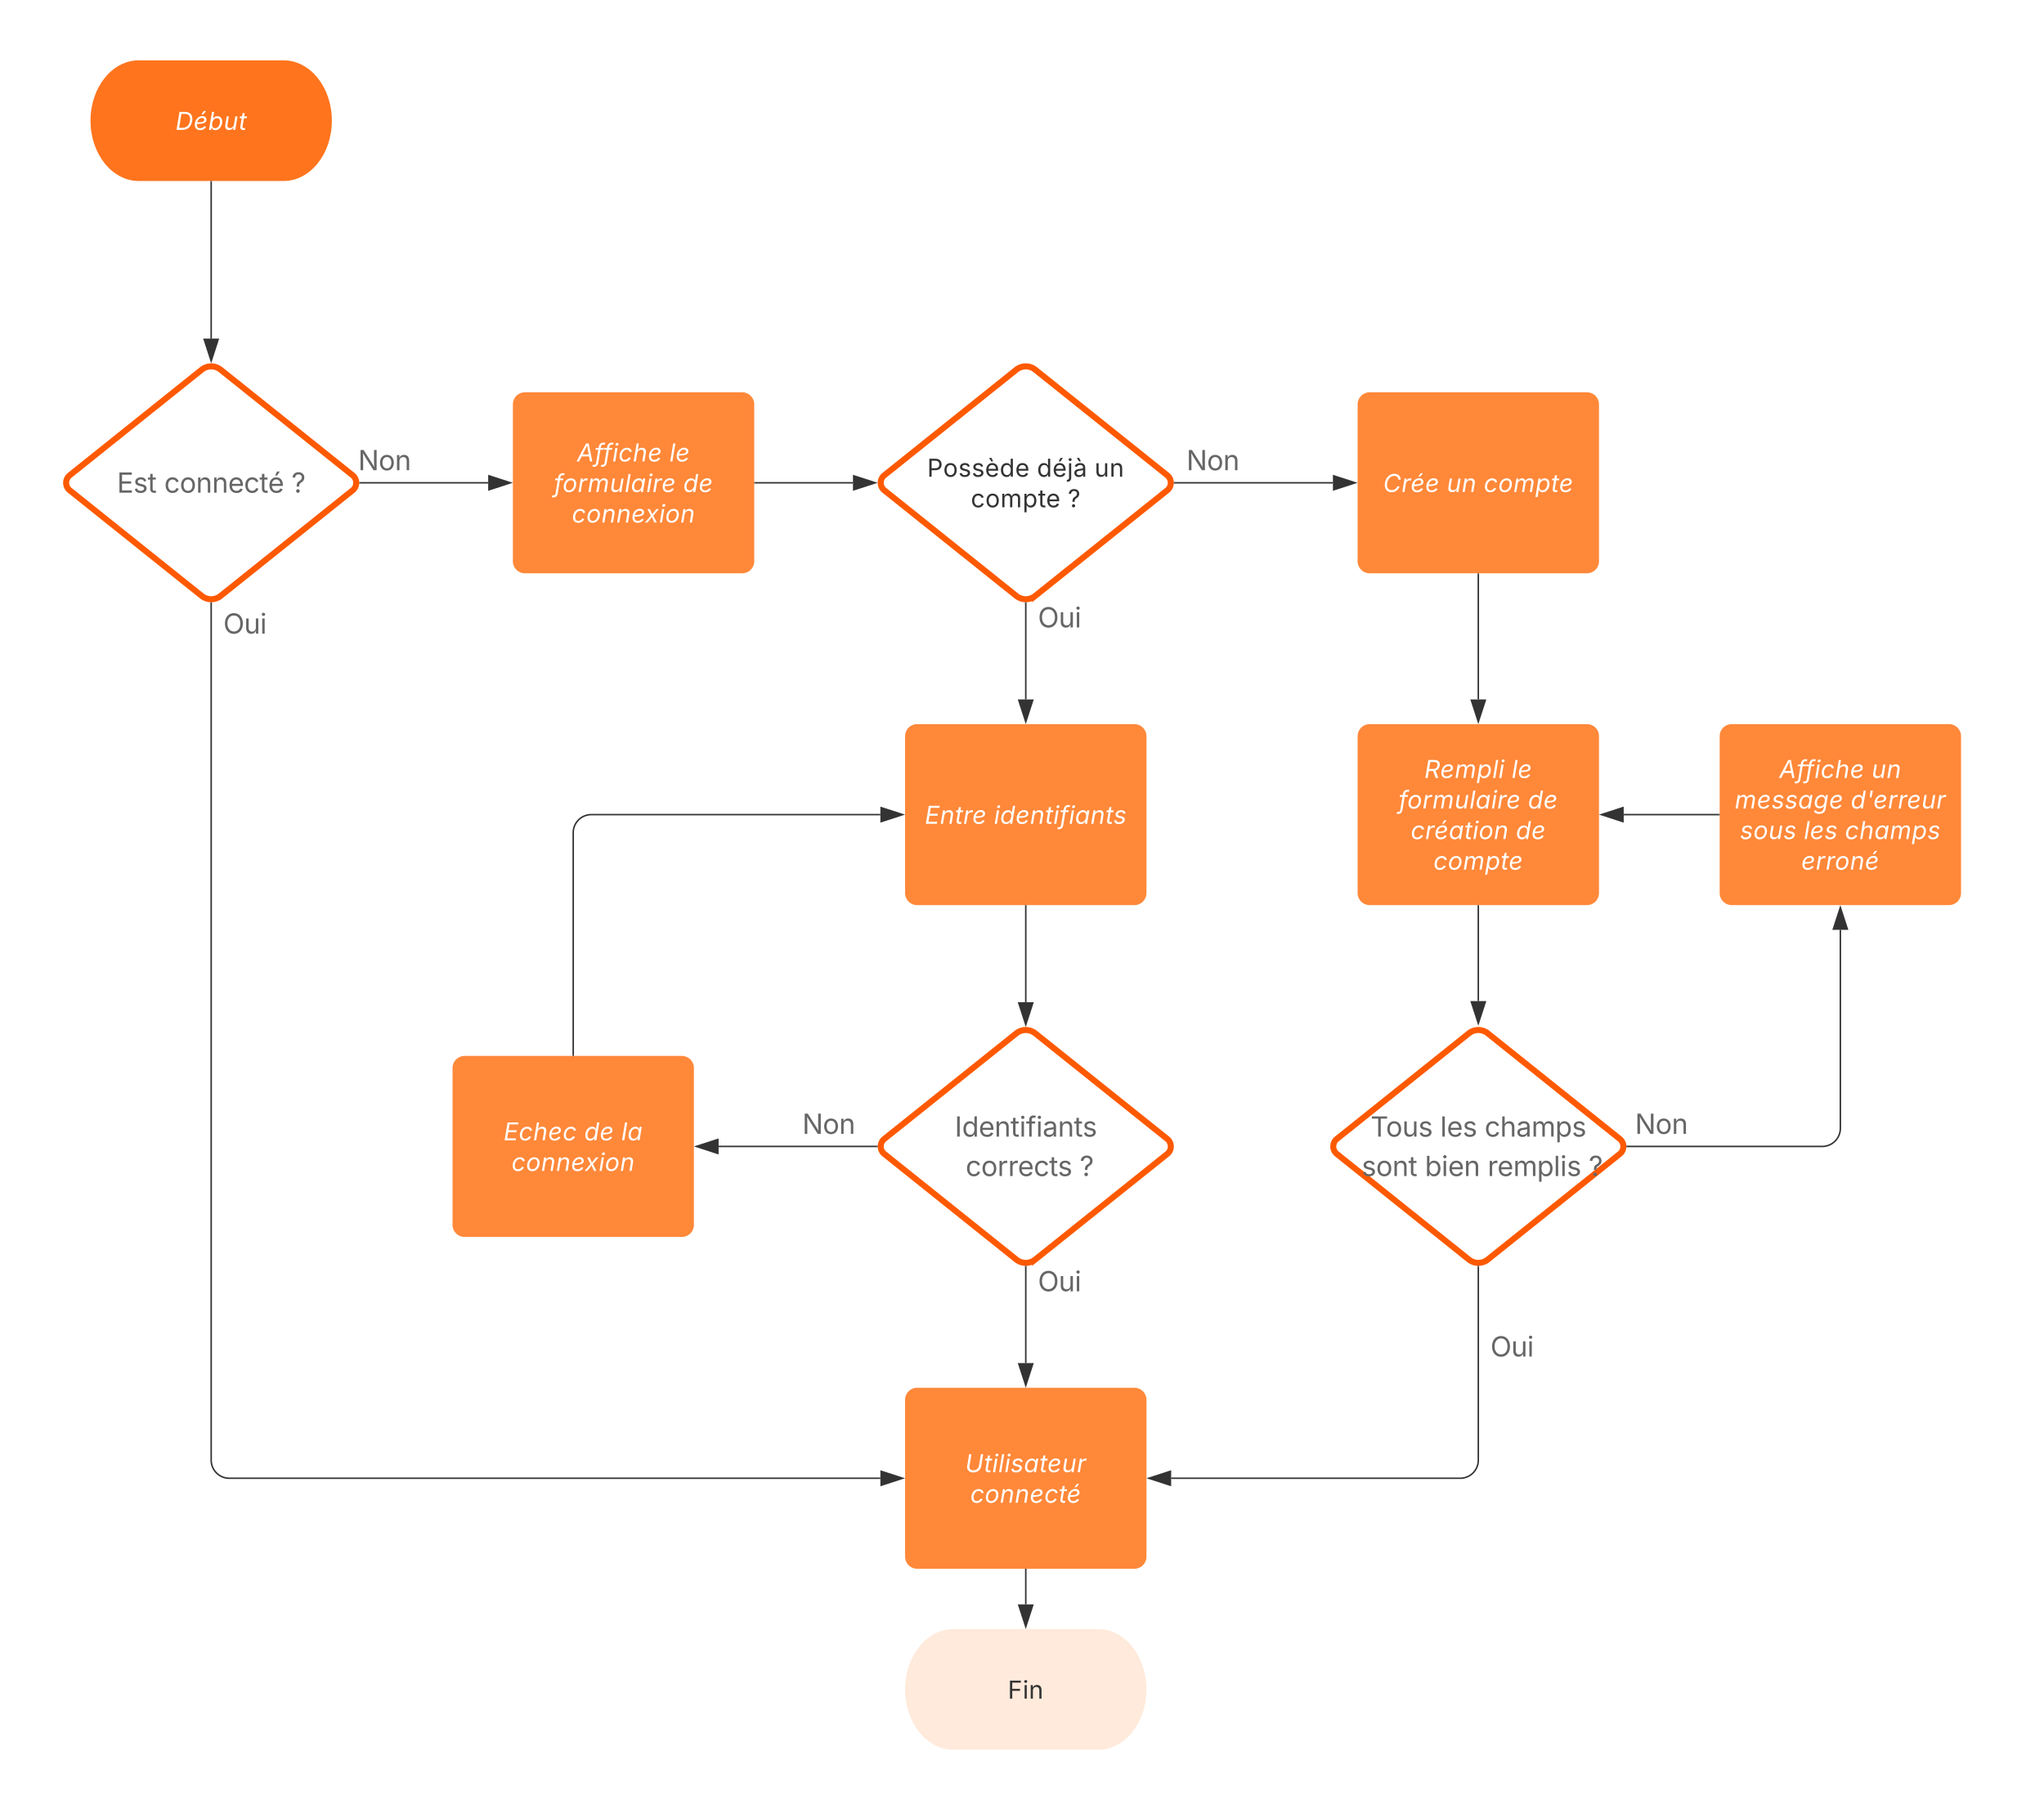 <svg xmlns="http://www.w3.org/2000/svg" xmlns:xlink="http://www.w3.org/1999/xlink" xmlns:lucid="lucid" width="1355" height="1197"><g transform="translate(-180 -60)" lucid:page-tab-id="0_0"><path d="M0 0h3360v2560H0z" fill="#fff"/><path d="M368 100c17.67 0 32 17.9 32 40s-14.33 40-32 40h-96c-17.67 0-32-17.9-32-40s14.33-40 32-40z" stroke="#000" stroke-opacity="0" fill="#ff741d"/><use xlink:href="#a" transform="matrix(1,0,0,1,245,105) translate(51.316 41.09)"/><path d="M320 180.5v104.02" stroke="#333" fill="none"/><path d="M320.48 180.5h-.96v-.5h.96z" stroke="#333" stroke-width=".05" fill="#333"/><path d="M320 299.3L315.37 285h9.26z" stroke="#333" fill="#333"/><path d="M418.66 380.1h84.96" stroke="#333" fill="none"/><path d="M418.68 380.58h-.56l.04-.47-.04-.47h.56z" stroke="#333" stroke-width=".05" fill="#333"/><path d="M518.38 380.1l-14.26 4.64v-9.27z" stroke="#333" fill="#333"/><use xlink:href="#b" transform="matrix(1,0,0,1,417.397,354.327) translate(0.005 17.438)"/><path d="M908 1140.1c17.67 0 32 17.9 32 40s-14.33 40-32 40h-96c-17.67 0-32-17.9-32-40s14.33-40 32-40z" stroke="#000" stroke-opacity="0" fill="#ffeadb"/><use xlink:href="#c" transform="matrix(1,0,0,1,785,1145.106) translate(63.087 41.09)"/><path d="M313.75 305.1a10 10 0 0 1 12.5 0l87.5 70a6.4 6.4 0 0 1 0 10l-87.5 70a10 10 0 0 1-12.5 0l-87.5-70a6.4 6.4 0 0 1 0-10z" stroke="#fe5900" stroke-width="4" fill="#fff"/><use xlink:href="#d" transform="matrix(1,0,0,1,225,305.106) translate(32.567 81.548)"/><use xlink:href="#e" transform="matrix(1,0,0,1,225,305.106) translate(63.838 81.548)"/><use xlink:href="#f" transform="matrix(1,0,0,1,225,305.106) translate(148.231 81.548)"/><path d="M520 328.1a8 8 0 0 1 8-8h144a8 8 0 0 1 8 8v104a8 8 0 0 1-8 8H528a8 8 0 0 1-8-8z" stroke="#000" stroke-opacity="0" stroke-width="2" fill="#ff8839"/><use xlink:href="#g" transform="matrix(1,0,0,1,525,325.106) translate(37.523 40.835)"/><use xlink:href="#h" transform="matrix(1,0,0,1,525,325.106) translate(98.786 40.835)"/><use xlink:href="#i" transform="matrix(1,0,0,1,525,325.106) translate(22.197 61.09)"/><use xlink:href="#j" transform="matrix(1,0,0,1,525,325.106) translate(107.908 61.09)"/><use xlink:href="#k" transform="matrix(1,0,0,1,525,325.106) translate(34.09 81.344)"/><path d="M680.5 380.1h64.95" stroke="#333" fill="none"/><path d="M680.5 380.58h-.5v-.95h.5z" stroke="#333" stroke-width=".05" fill="#333"/><path d="M760.22 380.1l-14.27 4.64v-9.27z" stroke="#333" fill="#333"/><path d="M853.75 305.1a10 10 0 0 1 12.5 0l87.5 70a6.4 6.4 0 0 1 0 10l-87.5 70a10 10 0 0 1-12.5 0l-87.5-70a6.4 6.4 0 0 1 0-10z" stroke="#fe5900" stroke-width="4" fill="#fff"/><use xlink:href="#l" transform="matrix(1,0,0,1,765,305.106) translate(29.626 70.962)"/><use xlink:href="#m" transform="matrix(1,0,0,1,765,305.106) translate(102.414 70.962)"/><use xlink:href="#n" transform="matrix(1,0,0,1,765,305.106) translate(140.585 70.962)"/><use xlink:href="#o" transform="matrix(1,0,0,1,765,305.106) translate(58.573 91.217)"/><use xlink:href="#p" transform="matrix(1,0,0,1,765,305.106) translate(122.869 91.217)"/><path d="M860 459.8v63.92" stroke="#333" fill="none"/><path d="M860 459.3l.48-.03v.55h-.96v-.55z" stroke="#333" stroke-width=".05" fill="#333"/><path d="M860 538.5l-4.63-14.28h9.26z" stroke="#333" fill="#333"/><use xlink:href="#q" transform="matrix(1,0,0,1,868,458.55) translate(0.005 17.438)"/><path d="M780 548.1a8 8 0 0 1 8-8h144a8 8 0 0 1 8 8v104a8 8 0 0 1-8 8H788a8 8 0 0 1-8-8z" stroke="#000" stroke-opacity="0" stroke-width="2" fill="#ff8839"/><use xlink:href="#r" transform="matrix(1,0,0,1,785,545.106) translate(8.056 61.09)"/><use xlink:href="#s" transform="matrix(1,0,0,1,785,545.106) translate(53.895 61.09)"/><path d="M958.66 380.1h104.96" stroke="#333" fill="none"/><path d="M958.68 380.58h-.56l.04-.47-.04-.47h.56z" stroke="#333" stroke-width=".05" fill="#333"/><path d="M1078.38 380.1l-14.26 4.64v-9.27z" stroke="#333" fill="#333"/><use xlink:href="#t" transform="matrix(1,0,0,1,966.505,354.327) translate(0.005 17.438)"/><path d="M1080 328.1a8 8 0 0 1 8-8h144a8 8 0 0 1 8 8v104a8 8 0 0 1-8 8h-144a8 8 0 0 1-8-8z" stroke="#000" stroke-opacity="0" stroke-width="2" fill="#ff8839"/><use xlink:href="#u" transform="matrix(1,0,0,1,1085,325.106) translate(11.874 61.09)"/><use xlink:href="#v" transform="matrix(1,0,0,1,1085,325.106) translate(54.108 61.09)"/><use xlink:href="#w" transform="matrix(1,0,0,1,1085,325.106) translate(78.621 61.09)"/><path d="M860 660.6v63.92" stroke="#333" fill="none"/><path d="M860.48 660.62h-.96v-.5h.96z" stroke="#333" stroke-width=".05" fill="#333"/><path d="M860 739.3L855.37 725h9.26z" stroke="#333" fill="#333"/><path d="M853.75 745.1a10 10 0 0 1 12.5 0l87.5 70a6.4 6.4 0 0 1 0 10l-87.5 70a10 10 0 0 1-12.5 0l-87.5-70a6.4 6.4 0 0 1 0-10z" stroke="#fe5900" stroke-width="4" fill="#fff"/><use xlink:href="#x" transform="matrix(1,0,0,1,765,745.106) translate(47.895 68.48)"/><use xlink:href="#y" transform="matrix(1,0,0,1,765,745.106) translate(50.035 94.615)"/><use xlink:href="#z" transform="matrix(1,0,0,1,765,745.106) translate(55.098 94.615)"/><use xlink:href="#f" transform="matrix(1,0,0,1,765,745.106) translate(130.763 94.615)"/><path d="M761.34 820.1H656.38" stroke="#333" fill="none"/><path d="M761.84 820.1l.04.48h-.56v-.95h.56z" stroke="#333" stroke-width=".05" fill="#333"/><path d="M641.62 820.1l14.26-4.63v9.27z" stroke="#333" fill="#333"/><use xlink:href="#b" transform="matrix(1,0,0,1,711.839,794.327) translate(0.005 17.438)"/><path d="M480 768.1a8 8 0 0 1 8-8h144a8 8 0 0 1 8 8v104a8 8 0 0 1-8 8H488a8 8 0 0 1-8-8z" stroke="#000" stroke-opacity="0" stroke-width="2" fill="#ff8839"/><use xlink:href="#A" transform="matrix(1,0,0,1,485,765.106) translate(28.806 50.962)"/><use xlink:href="#B" transform="matrix(1,0,0,1,485,765.106) translate(82.262 50.962)"/><use xlink:href="#C" transform="matrix(1,0,0,1,485,765.106) translate(106.866 50.962)"/><use xlink:href="#k" transform="matrix(1,0,0,1,485,765.106) translate(34.09 71.217)"/><path d="M560 759.6V612.1a12 12 0 0 1 12-12h191.62" stroke="#333" fill="none"/><path d="M560.48 760.1h-.96v-.5h.96z" stroke="#333" stroke-width=".05" fill="#333"/><path d="M778.38 600.1l-14.26 4.64v-9.27z" stroke="#333" fill="#333"/><path d="M1160 440.6v83.12" stroke="#333" fill="none"/><path d="M1160.47 440.62h-.94v-.5h.94z" stroke="#333" stroke-width=".05" fill="#333"/><path d="M1160 538.5l-4.63-14.28h9.27z" stroke="#333" fill="#333"/><path d="M1080 548.1a8 8 0 0 1 8-8h144a8 8 0 0 1 8 8v104a8 8 0 0 1-8 8h-144a8 8 0 0 1-8-8z" stroke="#000" stroke-opacity="0" stroke-width="2" fill="#ff8839"/><use xlink:href="#D" transform="matrix(1,0,0,1,1085,545.106) translate(39.199 30.707)"/><use xlink:href="#h" transform="matrix(1,0,0,1,1085,545.106) translate(97.11 30.707)"/><use xlink:href="#i" transform="matrix(1,0,0,1,1085,545.106) translate(22.197 50.962)"/><use xlink:href="#j" transform="matrix(1,0,0,1,1085,545.106) translate(107.908 50.962)"/><use xlink:href="#E" transform="matrix(1,0,0,1,1085,545.106) translate(30.191 71.217)"/><use xlink:href="#j" transform="matrix(1,0,0,1,1085,545.106) translate(99.914 71.217)"/><use xlink:href="#w" transform="matrix(1,0,0,1,1085,545.106) translate(45.247 91.472)"/><path d="M1160 660.6v63.12" stroke="#333" fill="none"/><path d="M1160.47 660.62h-.94v-.5h.94z" stroke="#333" stroke-width=".05" fill="#333"/><path d="M1160 738.5l-4.63-14.28h9.27z" stroke="#333" fill="#333"/><path d="M1153.75 745.1a10 10 0 0 1 12.5 0l87.5 70a6.4 6.4 0 0 1 0 10l-87.5 70a10 10 0 0 1-12.5 0l-87.5-70a6.4 6.4 0 0 1 0-10z" stroke="#fe5900" stroke-width="4" fill="#fff"/><use xlink:href="#F" transform="matrix(1,0,0,1,1065,745.106) translate(23.523 68.48)"/><use xlink:href="#G" transform="matrix(1,0,0,1,1065,745.106) translate(69.736 68.48)"/><use xlink:href="#H" transform="matrix(1,0,0,1,1065,745.106) translate(99.153 68.48)"/><use xlink:href="#y" transform="matrix(1,0,0,1,1065,745.106) translate(12.62 94.615)"/><use xlink:href="#I" transform="matrix(1,0,0,1,1065,745.106) translate(17.683 94.615)"/><use xlink:href="#J" transform="matrix(1,0,0,1,1065,745.106) translate(59.562 94.615)"/><use xlink:href="#K" transform="matrix(1,0,0,1,1065,745.106) translate(101.135 94.615)"/><use xlink:href="#f" transform="matrix(1,0,0,1,1065,745.106) translate(168.178 94.615)"/><path d="M1258.66 820.1H1388a12 12 0 0 0 12-12V676.5" stroke="#333" fill="none"/><path d="M1258.68 820.58h-.56l.04-.47-.04-.47h.56z" stroke="#333" stroke-width=".05" fill="#333"/><path d="M1400 661.72l4.63 14.27h-9.27z" stroke="#333" fill="#333"/><g><use xlink:href="#b" transform="matrix(1,0,0,1,1263.839,794.327) translate(0.005 17.438)"/></g><path d="M780 988.1a8 8 0 0 1 8-8h144a8 8 0 0 1 8 8v104a8 8 0 0 1-8 8H788a8 8 0 0 1-8-8z" stroke="#000" stroke-opacity="0" stroke-width="2" fill="#ff8839"/><g><use xlink:href="#L" transform="matrix(1,0,0,1,785,985.106) translate(34.797 50.962)"/><use xlink:href="#M" transform="matrix(1,0,0,1,785,985.106) translate(38.206 71.217)"/></g><path d="M860 899.8v63.92" stroke="#333" fill="none"/><path d="M860 899.3l.48-.03v.55h-.96v-.55z" stroke="#333" stroke-width=".05" fill="#333"/><path d="M860 978.5l-4.63-14.28h9.26z" stroke="#333" fill="#333"/><g><use xlink:href="#N" transform="matrix(1,0,0,1,868,898.693) translate(0.005 17.438)"/></g><path d="M1160 899.8v128.3a12 12 0 0 1-12 12H956.38" stroke="#333" fill="none"/><path d="M1160 899.3l.47-.03v.55h-.94v-.55z" stroke="#333" stroke-width=".05" fill="#333"/><path d="M941.62 1040.1l14.26-4.63v9.27z" stroke="#333" fill="#333"/><g><use xlink:href="#N" transform="matrix(1,0,0,1,1168,941.948) translate(0.005 17.438)"/></g><path d="M1320 548.1a8 8 0 0 1 8-8h144a8 8 0 0 1 8 8v104a8 8 0 0 1-8 8h-144a8 8 0 0 1-8-8z" stroke="#000" stroke-opacity="0" stroke-width="2" fill="#ff8839"/><g><use xlink:href="#g" transform="matrix(1,0,0,1,1325,545.106) translate(34.466 30.707)"/><use xlink:href="#O" transform="matrix(1,0,0,1,1325,545.106) translate(95.729 30.707)"/><use xlink:href="#P" transform="matrix(1,0,0,1,1325,545.106) translate(5.016 50.962)"/><use xlink:href="#Q" transform="matrix(1,0,0,1,1325,545.106) translate(81.858 50.962)"/><use xlink:href="#R" transform="matrix(1,0,0,1,1325,545.106) translate(8.481 71.217)"/><use xlink:href="#S" transform="matrix(1,0,0,1,1325,545.106) translate(50.797 71.217)"/><use xlink:href="#T" transform="matrix(1,0,0,1,1325,545.106) translate(78.024 71.217)"/><use xlink:href="#U" transform="matrix(1,0,0,1,1325,545.106) translate(49.089 91.472)"/></g><path d="M1319.5 600.1h-63.12" stroke="#333" fill="none"/><path d="M1320 600.58h-.5v-.95h.5z" stroke="#333" stroke-width=".05" fill="#333"/><path d="M1241.62 600.1l14.26-4.63v9.27z" stroke="#333" fill="#333"/><path d="M320 459.8v568.3a12 12 0 0 0 12 12h431.62" stroke="#333" fill="none"/><path d="M320 459.3l.48-.03v.55h-.96v-.55z" stroke="#333" stroke-width=".05" fill="#333"/><path d="M778.38 1040.1l-14.26 4.64v-9.27z" stroke="#333" fill="#333"/><g><use xlink:href="#N" transform="matrix(1,0,0,1,328,462.652) translate(0.005 17.438)"/></g><path d="M860 1100.6v23.12" stroke="#333" fill="none"/><path d="M860.48 1100.62h-.96v-.5h.96z" stroke="#333" stroke-width=".05" fill="#333"/><path d="M860 1138.5l-4.63-14.28h9.26z" stroke="#333" fill="#333"/><defs><path fill="#fff" d="M585 0H87l247-1490h460c436 0 670 281 593 744C1309-277 1035 0 585 0zM305-168h262c366 0 577-221 636-580s-82-574-426-574H496" id="V"/><path fill="#fff" d="M535 24C259 24 94-144 94-427c0-392 272-715 610-715 216 0 356 119 356 305 0 244-237 344-790 350-18 199 49 349 276 352 142 0 260-66 317-173l167 47C947-85 756 24 535 24zM294-623c447-4 586-57 586-218 0-85-78-141-194-141-220 0-342 177-392 359zm352-659l186-276h201l-240 276H646" id="W"/><path fill="#fff" d="M592 24c-216 0-276-130-305-197h-18L239 0H65l247-1490h180l-92 551h15c51-63 134-193 344-193 246 0 401 170 401 447 0 348-211 709-568 709zm-24-161c267 0 411-296 411-543 0-170-78-291-250-291-269 0-405 284-405 542 0 177 81 292 244 292" id="X"/><path fill="#fff" d="M443 14C219 14 87-123 134-408l117-710h180L317-423c-28 171 49 275 206 275s300-105 332-300l110-670h181L961 0H787l35-209C722-47 590 14 443 14" id="Y"/><path fill="#fff" d="M691-1118l-25 154H437L325-290c-17 103 16 144 108 144 23 0 63-6 94-12L538-6c-36 12-87 20-136 20-196 0-290-109-260-290l114-688H88l25-154h169l44-266h180l-44 266h229" id="Z"/><g id="a"><use transform="matrix(0.008,0,0,0.008,0,0)" xlink:href="#V"/><use transform="matrix(0.008,0,0,0.008,12.073,0)" xlink:href="#W"/><use transform="matrix(0.008,0,0,0.008,21.71,0)" xlink:href="#X"/><use transform="matrix(0.008,0,0,0.008,31.968,0)" xlink:href="#Y"/><use transform="matrix(0.008,0,0,0.008,41.875,0)" xlink:href="#Z"/></g><path fill="#666" d="M180 0v-1490h224l606 953c40 63 108 177 176 312-27-437-7-821-13-1265h190V0h-226C860-448 622-778 356-1262c27 476 11 792 15 1262H180" id="aa"/><path fill="#666" d="M613 24c-304 0-509-231-509-576 0-350 205-580 509-580 305 0 511 230 511 580 0 345-206 576-511 576zm0-161c226 0 329-195 329-415 0-222-103-419-329-419-223 0-326 196-326 419 0 220 103 415 326 415" id="ab"/><path fill="#666" d="M338-670V0H158v-1118h173l1 207c72-158 192-221 342-221 226 0 378 139 378 422V0H872v-695c0-172-96-275-252-275-161 0-282 109-282 300" id="ac"/><g id="b"><use transform="matrix(0.009,0,0,0.009,0,0)" xlink:href="#aa"/><use transform="matrix(0.009,0,0,0.009,13.562,0)" xlink:href="#ab"/><use transform="matrix(0.009,0,0,0.009,24.354,0)" xlink:href="#ac"/></g><path fill="#333" d="M180 0v-1490h901v168H370v510h643v168H370V0H180" id="ad"/><path fill="#333" d="M158 0v-1118h180V0H158zm91-1301c-68 0-125-53-125-119s57-119 125-119c69 0 126 53 126 119s-57 119-126 119" id="ae"/><path fill="#333" d="M338-670V0H158v-1118h173l1 207c72-158 192-221 342-221 226 0 378 139 378 422V0H872v-695c0-172-96-275-252-275-161 0-282 109-282 300" id="af"/><g id="c"><use transform="matrix(0.008,0,0,0.008,0,0)" xlink:href="#ad"/><use transform="matrix(0.008,0,0,0.008,9.882,0)" xlink:href="#ae"/><use transform="matrix(0.008,0,0,0.008,13.936,0)" xlink:href="#af"/></g><path fill="#666" d="M180 0v-1490h908v168H370v486h669v168H370v500h727V0H180" id="ag"/><path fill="#666" d="M538 24C308 24 148-78 108-271l171-41c32 123 123 178 257 178 156 0 256-77 256-169 0-77-54-128-164-154l-186-44c-203-48-300-148-300-305 0-192 176-326 414-326 230 0 351 112 402 269l-163 42c-31-80-94-158-238-158-133 0-233 69-233 162 0 83 57 129 188 160l169 40c203 48 298 149 298 302 0 196-179 339-441 339" id="ah"/><path fill="#666" d="M598-1118v154H368v674c0 100 37 144 132 144 23 0 62-6 92-12L629-6c-37 13-88 20-134 20-193 0-307-107-307-290v-688H20v-154h168v-266h180v266h230" id="ai"/><g id="d"><use transform="matrix(0.009,0,0,0.009,0,0)" xlink:href="#ag"/><use transform="matrix(0.009,0,0,0.009,10.819,0)" xlink:href="#ah"/><use transform="matrix(0.009,0,0,0.009,20.32,0)" xlink:href="#ai"/></g><path fill="#666" d="M613 24c-304 0-509-231-509-576 0-350 205-580 509-580 216 0 392 114 453 309l-173 49c-33-115-133-197-280-197-223 0-326 196-326 419 0 220 103 415 326 415 150 0 252-85 285-206l172 49C1010-95 832 24 613 24" id="aj"/><path fill="#666" d="M628 24c-324 0-524-230-524-574 0-343 198-582 503-582 237 0 487 146 487 559v75H286c9 234 145 362 343 362 132 0 231-58 273-172l174 48C1024-91 857 24 628 24zM287-650h624c-17-190-120-322-304-322-192 0-309 151-320 322" id="ak"/><path fill="#666" d="M628 24c-324 0-524-230-524-574 0-343 198-582 503-582 237 0 487 146 487 559v75H286c9 234 145 362 343 362 132 0 231-58 273-172l174 48C1024-91 857 24 628 24zM287-650h624c-17-190-120-322-304-322-192 0-309 151-320 322zm237-614l140-294h201l-194 294H524" id="al"/><g id="e"><use transform="matrix(0.009,0,0,0.009,0,0)" xlink:href="#aj"/><use transform="matrix(0.009,0,0,0.009,10.283,0)" xlink:href="#ab"/><use transform="matrix(0.009,0,0,0.009,21.076,0)" xlink:href="#ac"/><use transform="matrix(0.009,0,0,0.009,31.711,0)" xlink:href="#ac"/><use transform="matrix(0.009,0,0,0.009,42.346,0)" xlink:href="#ak"/><use transform="matrix(0.009,0,0,0.009,52.84,0)" xlink:href="#aj"/><use transform="matrix(0.009,0,0,0.009,63.123,0)" xlink:href="#ai"/><use transform="matrix(0.009,0,0,0.009,68.836,0)" xlink:href="#al"/></g><path fill="#666" d="M383-449c-3-277 82-343 222-425 88-53 156-134 156-250 0-139-108-227-243-227-118 0-235 70-246 236H82c10-251 200-395 436-395 259 0 427 165 427 393 0 161-74 273-203 352-132 80-180 132-178 316H383zm93 462c-75 0-135-60-135-134 0-75 60-135 135-135 74 0 134 60 134 135 0 74-60 134-134 134" id="am"/><use transform="matrix(0.009,0,0,0.009,0,0)" xlink:href="#am" id="f"/><path fill="#fff" d="M-41 0l788-1490h220L1268 0h-192l-80-416H383L169 0H-41zm509-582h497c-56-293-77-375-126-756-162 359-224 468-371 756" id="an"/><path fill="#fff" d="M780-1118l-24 146H497L317 116C281 334 148 448-56 448c-43 0-82-5-117-17l45-161c143 34 239 0 264-153L316-972H89l24-146h227l13-77c43-287 254-417 541-345l-50 154c-23-5-81-8-121-8-107 0-167 63-189 196l-13 80h259" id="ao"/><path fill="#fff" d="M66 0l185-1118h180L246 0H66zm307-1301c-71 0-117-55-106-119s74-119 145-119c65 0 117 50 106 118s-78 120-145 120" id="ap"/><path fill="#fff" d="M528 24C258 24 94-156 94-433c0-354 228-699 603-699 222 0 381 120 410 314l-176 39c-14-114-95-192-238-192-272 0-419 288-419 536 0 167 76 298 258 298 155 0 277-90 329-211l166 58C935-93 745 24 528 24" id="aq"/><path fill="#fff" d="M356-670L245 0H65l247-1490h180l-94 565c97-150 219-207 362-207 226 0 365 139 318 422L960 0H779l116-695c29-174-53-275-208-275-158 0-299 107-331 300" id="ar"/><path fill="#fff" d="M535 24C259 24 94-144 94-427c0-392 272-715 610-715 216 0 356 119 356 305 0 244-237 344-790 350-18 199 49 349 276 352 142 0 260-66 317-173l167 47C947-85 756 24 535 24zM294-623c447-4 586-57 586-218 0-85-78-141-194-141-220 0-342 177-392 359" id="as"/><g id="g"><use transform="matrix(0.008,0,0,0.008,0,0)" xlink:href="#an"/><use transform="matrix(0.008,0,0,0.008,11.55,0)" xlink:href="#ao"/><use transform="matrix(0.008,0,0,0.008,17.141,0)" xlink:href="#ao"/><use transform="matrix(0.008,0,0,0.008,23.385,0)" xlink:href="#ap"/><use transform="matrix(0.008,0,0,0.008,27.448,0)" xlink:href="#aq"/><use transform="matrix(0.008,0,0,0.008,37.019,0)" xlink:href="#ar"/><use transform="matrix(0.008,0,0,0.008,46.918,0)" xlink:href="#as"/></g><path fill="#fff" d="M492-1490L245 0H65l247-1490h180" id="at"/><g id="h"><use transform="matrix(0.008,0,0,0.008,0,0)" xlink:href="#at"/><use transform="matrix(0.008,0,0,0.008,4.054,0)" xlink:href="#as"/></g><path fill="#fff" d="M528 24C258 24 94-156 94-433c0-355 229-699 603-699 270 0 436 178 436 458 0 359-234 698-605 698zm4-161c275 0 420-287 420-533 0-170-77-301-260-301-271 0-418 288-418 536 0 168 77 298 258 298" id="au"/><path fill="#fff" d="M66 0l185-1118h174l-28 172h12c78-136 219-209 411-185l-30 181c-211-47-398 67-428 250L246 0H66" id="av"/><path fill="#fff" d="M65 0l186-1118h175l-31 195c80-148 212-215 337-215 153 0 236 96 255 228 75-143 223-228 382-228 199 0 341 131 298 390L1543 0h-181l126-756c27-162-65-218-177-218-160 0-274 111-297 250L894 0H714l128-773c21-127-57-201-174-201-136 0-277 97-307 277L245 0H65" id="aw"/><path fill="#fff" d="M481 24C202 24 45-202 104-557s293-575 571-575c216 0 263 132 291 193h15l29-179h181L1006 0H831l28-173h-21C788-107 693 24 481 24zm56-161c204 0 342-174 383-422s-41-412-245-412c-215 0-350 183-388 412-39 235 39 422 250 422" id="ax"/><g id="i"><use transform="matrix(0.008,0,0,0.008,0,0)" xlink:href="#ao"/><use transform="matrix(0.008,0,0,0.008,5.754,0)" xlink:href="#au"/><use transform="matrix(0.008,0,0,0.008,15.8,0)" xlink:href="#av"/><use transform="matrix(0.008,0,0,0.008,22.372,0)" xlink:href="#aw"/><use transform="matrix(0.008,0,0,0.008,37.036,0)" xlink:href="#Y"/><use transform="matrix(0.008,0,0,0.008,46.942,0)" xlink:href="#at"/><use transform="matrix(0.008,0,0,0.008,50.997,0)" xlink:href="#ax"/><use transform="matrix(0.008,0,0,0.008,61.271,0)" xlink:href="#ap"/><use transform="matrix(0.008,0,0,0.008,65.333,0)" xlink:href="#av"/><use transform="matrix(0.008,0,0,0.008,71.366,0)" xlink:href="#as"/></g><path fill="#fff" d="M492 24C248 24 94-147 94-425c0-352 212-707 569-707 222 0 274 136 303 198h12l92-556h181L1004 0H829l30-173h-19C792-103 700 24 492 24zm32-161c268 0 407-295 407-549 0-175-80-285-247-285-266 0-408 283-408 536 0 174 79 298 248 298" id="ay"/><g id="j"><use transform="matrix(0.008,0,0,0.008,0,0)" xlink:href="#ay"/><use transform="matrix(0.008,0,0,0.008,10.258,0)" xlink:href="#as"/></g><path fill="#fff" d="M356-664L245 0H65l186-1118h173l-32 197c96-152 219-211 366-211 232 0 366 145 319 428L960 0H779l117-701c29-174-48-269-198-269-165 0-310 115-342 306" id="az"/><path fill="#fff" d="M-28 0l489-573-281-545h202c65 135 144 295 195 434 91-140 226-300 336-434h214L662-564 960 0H756c-70-143-156-309-211-458C447-309 301-142 185 0H-28" id="aA"/><g id="k"><use transform="matrix(0.008,0,0,0.008,0,0)" xlink:href="#aq"/><use transform="matrix(0.008,0,0,0.008,9.572,0)" xlink:href="#au"/><use transform="matrix(0.008,0,0,0.008,19.617,0)" xlink:href="#az"/><use transform="matrix(0.008,0,0,0.008,29.516,0)" xlink:href="#az"/><use transform="matrix(0.008,0,0,0.008,39.414,0)" xlink:href="#as"/><use transform="matrix(0.008,0,0,0.008,48.675,0)" xlink:href="#aA"/><use transform="matrix(0.008,0,0,0.008,57.813,0)" xlink:href="#ap"/><use transform="matrix(0.008,0,0,0.008,61.876,0)" xlink:href="#au"/><use transform="matrix(0.008,0,0,0.008,71.922,0)" xlink:href="#az"/></g><path fill="#333" d="M180 0v-1490h510c348 0 508 209 508 474 0 266-160 477-507 477H370V0H180zm190-706h312c236 0 327-133 327-310 0-176-91-307-329-307H370v617" id="aB"/><path fill="#333" d="M613 24c-304 0-509-231-509-576 0-350 205-580 509-580 305 0 511 230 511 580 0 345-206 576-511 576zm0-161c226 0 329-195 329-415 0-222-103-419-329-419-223 0-326 196-326 419 0 220 103 415 326 415" id="aC"/><path fill="#333" d="M538 24C308 24 148-78 108-271l171-41c32 123 123 178 257 178 156 0 256-77 256-169 0-77-54-128-164-154l-186-44c-203-48-300-148-300-305 0-192 176-326 414-326 230 0 351 112 402 269l-163 42c-31-80-94-158-238-158-133 0-233 69-233 162 0 83 57 129 188 160l169 40c203 48 298 149 298 302 0 196-179 339-441 339" id="aD"/><path fill="#333" d="M628 24c-324 0-524-230-524-574 0-343 198-582 503-582 237 0 487 146 487 559v75H286c9 234 145 362 343 362 132 0 231-58 273-172l174 48C1024-91 857 24 628 24zM287-650h624c-17-190-120-322-304-322-192 0-309 151-320 322zm245-614l-193-294h201l140 294H532" id="aE"/><path fill="#333" d="M577 24c-279 0-473-224-473-580 0-354 195-576 474-576 218 0 287 134 324 193h14v-551h180V0H922v-173h-20C865-111 790 24 577 24zm27-161c203 0 314-172 314-421 0-247-108-413-314-413-212 0-317 181-317 413 0 235 108 421 317 421" id="aF"/><path fill="#333" d="M628 24c-324 0-524-230-524-574 0-343 198-582 503-582 237 0 487 146 487 559v75H286c9 234 145 362 343 362 132 0 231-58 273-172l174 48C1024-91 857 24 628 24zM287-650h624c-17-190-120-322-304-322-192 0-309 151-320 322" id="aG"/><g id="l"><use transform="matrix(0.008,0,0,0.008,0,0)" xlink:href="#aB"/><use transform="matrix(0.008,0,0,0.008,10.601,0)" xlink:href="#aC"/><use transform="matrix(0.008,0,0,0.008,20.639,0)" xlink:href="#aD"/><use transform="matrix(0.008,0,0,0.008,29.475,0)" xlink:href="#aD"/><use transform="matrix(0.008,0,0,0.008,38.311,0)" xlink:href="#aE"/><use transform="matrix(0.008,0,0,0.008,48.07,0)" xlink:href="#aF"/><use transform="matrix(0.008,0,0,0.008,58.32,0)" xlink:href="#aG"/></g><path fill="#333" d="M628 24c-324 0-524-230-524-574 0-343 198-582 503-582 237 0 487 146 487 559v75H286c9 234 145 362 343 362 132 0 231-58 273-172l174 48C1024-91 857 24 628 24zM287-650h624c-17-190-120-322-304-322-192 0-309 151-320 322zm237-614l140-294h201l-194 294H524" id="aH"/><path fill="#333" d="M157-1118h181V80c1 225-123 350-364 338V252c126 9 184-48 183-172v-1198zm91-183c-68 0-125-53-125-119s57-119 125-119c69 0 126 53 126 119s-57 119-126 119" id="aI"/><path fill="#333" d="M471 26C259 26 90-98 90-318c0-256 228-303 435-329 202-27 287-16 287-108 0-139-79-219-234-219-161 0-248 86-283 164l-173-57c86-203 278-265 451-265 150 0 419 46 419 395V0H815v-152h-12C765-73 660 26 471 26zm31-159c199 0 310-134 310-271v-155c-30 35-226 55-295 64-131 17-246 59-246 186 0 116 97 176 231 176zm-15-1131l-193-294h201l140 294H487" id="aJ"/><g id="m"><use transform="matrix(0.008,0,0,0.008,0,0)" xlink:href="#aF"/><use transform="matrix(0.008,0,0,0.008,10.25,0)" xlink:href="#aH"/><use transform="matrix(0.008,0,0,0.008,20.01,0)" xlink:href="#aI"/><use transform="matrix(0.008,0,0,0.008,24.064,0)" xlink:href="#aJ"/></g><path fill="#333" d="M537 14c-226 0-379-139-379-422v-710h180v695c0 172 97 275 253 275 160 0 281-109 281-300v-670h181V0H879v-209C806-46 684 14 537 14" id="aK"/><g id="n"><use transform="matrix(0.008,0,0,0.008,0,0)" xlink:href="#aK"/><use transform="matrix(0.008,0,0,0.008,9.899,0)" xlink:href="#af"/></g><path fill="#333" d="M613 24c-304 0-509-231-509-576 0-350 205-580 509-580 216 0 392 114 453 309l-173 49c-33-115-133-197-280-197-223 0-326 196-326 419 0 220 103 415 326 415 150 0 252-85 285-206l172 49C1010-95 832 24 613 24" id="aL"/><path fill="#333" d="M158 0v-1118h175l1 205c55-151 181-225 313-225 147 0 245 90 285 228 53-141 190-228 352-228 194 0 352 125 352 384V0h-181v-749c0-161-105-225-225-225-151 0-243 103-243 244V0H807v-767c0-124-93-207-219-207-131 0-250 92-250 270V0H158" id="aM"/><path fill="#333" d="M158 418v-1536h174v179h20c37-59 106-193 324-193 279 0 474 222 474 576 0 356-194 580-473 580-213 0-288-135-325-197h-14v591H158zm492-555c209 0 317-186 317-421 0-232-105-413-317-413-206 0-314 166-314 413 0 249 111 421 314 421" id="aN"/><path fill="#333" d="M598-1118v154H368v674c0 100 37 144 132 144 23 0 62-6 92-12L629-6c-37 13-88 20-134 20-193 0-307-107-307-290v-688H20v-154h168v-266h180v266h230" id="aO"/><g id="o"><use transform="matrix(0.008,0,0,0.008,0,0)" xlink:href="#aL"/><use transform="matrix(0.008,0,0,0.008,9.563,0)" xlink:href="#aC"/><use transform="matrix(0.008,0,0,0.008,19.601,0)" xlink:href="#aM"/><use transform="matrix(0.008,0,0,0.008,34.265,0)" xlink:href="#aN"/><use transform="matrix(0.008,0,0,0.008,44.515,0)" xlink:href="#aO"/><use transform="matrix(0.008,0,0,0.008,49.828,0)" xlink:href="#aG"/></g><path fill="#333" d="M383-449c-3-277 82-343 222-425 88-53 156-134 156-250 0-139-108-227-243-227-118 0-235 70-246 236H82c10-251 200-395 436-395 259 0 427 165 427 393 0 161-74 273-203 352-132 80-180 132-178 316H383zm93 462c-75 0-135-60-135-134 0-75 60-135 135-135 74 0 134 60 134 135 0 74-60 134-134 134" id="aP"/><use transform="matrix(0.008,0,0,0.008,0,0)" xlink:href="#aP" id="p"/><path fill="#666" d="M784 20c-382 0-662-292-662-764 0-473 280-766 662-766s660 293 660 766c0 472-278 764-660 764zm0-176c266 0 475-207 475-588 0-383-209-590-475-590-268 0-477 208-477 590 0 380 209 588 477 588" id="aQ"/><path fill="#666" d="M537 14c-226 0-379-139-379-422v-710h180v695c0 172 97 275 253 275 160 0 281-109 281-300v-670h181V0H879v-209C806-46 684 14 537 14" id="aR"/><path fill="#666" d="M158 0v-1118h180V0H158zm91-1301c-68 0-125-53-125-119s57-119 125-119c69 0 126 53 126 119s-57 119-126 119" id="aS"/><g id="q"><use transform="matrix(0.009,0,0,0.009,0,0)" xlink:href="#aQ"/><use transform="matrix(0.009,0,0,0.009,13.764,0)" xlink:href="#aR"/><use transform="matrix(0.009,0,0,0.009,24.407,0)" xlink:href="#aS"/></g><path fill="#fff" d="M87 0l247-1490h908l-28 167H496l-80 487h669l-28 167H387l-83 502h727L1004 0H87" id="aT"/><g id="r"><use transform="matrix(0.008,0,0,0.008,0,0)" xlink:href="#aT"/><use transform="matrix(0.008,0,0,0.008,10.07,0)" xlink:href="#az"/><use transform="matrix(0.008,0,0,0.008,19.969,0)" xlink:href="#Z"/><use transform="matrix(0.008,0,0,0.008,25.461,0)" xlink:href="#av"/><use transform="matrix(0.008,0,0,0.008,31.494,0)" xlink:href="#as"/></g><path fill="#fff" d="M451 24C217 22 71-78 61-277l174-29c11 123 90 172 219 172 161 0 280-83 297-181 11-71-30-117-135-143l-179-44c-195-48-280-153-253-316 31-186 223-314 455-314 233 4 337 107 366 275l-165 30c-18-80-65-152-204-152-138 0-256 75-272 174-13 77 32 118 158 149l162 40c195 48 278 154 252 313C904-113 708 24 451 24" id="aU"/><g id="s"><use transform="matrix(0.008,0,0,0.008,0,0)" xlink:href="#ap"/><use transform="matrix(0.008,0,0,0.008,4.062,0)" xlink:href="#ay"/><use transform="matrix(0.008,0,0,0.008,14.321,0)" xlink:href="#as"/><use transform="matrix(0.008,0,0,0.008,23.957,0)" xlink:href="#az"/><use transform="matrix(0.008,0,0,0.008,33.856,0)" xlink:href="#Z"/><use transform="matrix(0.008,0,0,0.008,39.349,0)" xlink:href="#ap"/><use transform="matrix(0.008,0,0,0.008,43.411,0)" xlink:href="#ao"/><use transform="matrix(0.008,0,0,0.008,49.656,0)" xlink:href="#ap"/><use transform="matrix(0.008,0,0,0.008,53.718,0)" xlink:href="#ax"/><use transform="matrix(0.008,0,0,0.008,63.993,0)" xlink:href="#az"/><use transform="matrix(0.008,0,0,0.008,73.891,0)" xlink:href="#Z"/><use transform="matrix(0.008,0,0,0.008,79.221,0)" xlink:href="#aU"/></g><g id="t"><use transform="matrix(0.009,0,0,0.009,0,0)" xlink:href="#aa"/><use transform="matrix(0.009,0,0,0.009,13.562,0)" xlink:href="#ab"/><use transform="matrix(0.009,0,0,0.009,24.354,0)" xlink:href="#ac"/></g><path fill="#fff" d="M698 20c-339 0-559-226-559-600 0-470 305-930 790-930 306 0 529 181 531 489h-190c-8-202-157-313-348-313-373 0-599 380-599 749 0 281 158 429 382 429 202 0 399-111 474-313h191C1267-166 997 20 698 20" id="aV"/><g id="u"><use transform="matrix(0.008,0,0,0.008,0,0)" xlink:href="#aV"/><use transform="matrix(0.008,0,0,0.008,12.22,0)" xlink:href="#av"/><use transform="matrix(0.008,0,0,0.008,18.252,0)" xlink:href="#W"/><use transform="matrix(0.008,0,0,0.008,27.889,0)" xlink:href="#as"/></g><g id="v"><use transform="matrix(0.008,0,0,0.008,0,0)" xlink:href="#Y"/><use transform="matrix(0.008,0,0,0.008,9.907,0)" xlink:href="#az"/></g><path fill="#fff" d="M-4 418l255-1536h174l-30 179h9c47-68 143-193 355-193 246 0 401 170 401 447 0 348-211 709-568 709-219 0-274-140-300-202h-17l-99 596H-4zm572-555c267 0 411-296 411-543 0-170-78-291-250-291-269 0-405 284-405 542 0 177 81 292 244 292" id="aW"/><g id="w"><use transform="matrix(0.008,0,0,0.008,0,0)" xlink:href="#aq"/><use transform="matrix(0.008,0,0,0.008,9.572,0)" xlink:href="#au"/><use transform="matrix(0.008,0,0,0.008,19.617,0)" xlink:href="#aw"/><use transform="matrix(0.008,0,0,0.008,34.281,0)" xlink:href="#aW"/><use transform="matrix(0.008,0,0,0.008,44.539,0)" xlink:href="#Z"/><use transform="matrix(0.008,0,0,0.008,49.869,0)" xlink:href="#as"/></g><path fill="#666" d="M370-1490V0H180v-1490h190" id="aX"/><path fill="#666" d="M577 24c-279 0-473-224-473-580 0-354 195-576 474-576 218 0 287 134 324 193h14v-551h180V0H922v-173h-20C865-111 790 24 577 24zm27-161c203 0 314-172 314-421 0-247-108-413-314-413-212 0-317 181-317 413 0 235 108 421 317 421" id="aY"/><path fill="#666" d="M678-1118v154H420V0H240v-964H20v-154h220v-149c0-194 155-293 318-293 85 0 141 18 168 30l-50 154c-19-6-47-17-97-17-111 0-159 58-159 166v109h258" id="aZ"/><path fill="#666" d="M471 26C259 26 90-98 90-318c0-256 228-303 435-329 202-27 287-16 287-108 0-139-79-219-234-219-161 0-248 86-283 164l-173-57c86-203 278-265 451-265 150 0 419 46 419 395V0H815v-152h-12C765-73 660 26 471 26zm31-159c199 0 310-134 310-271v-155c-30 35-226 55-295 64-131 17-246 59-246 186 0 116 97 176 231 176" id="ba"/><g id="x"><use transform="matrix(0.009,0,0,0.009,0,0)" xlink:href="#aX"/><use transform="matrix(0.009,0,0,0.009,4.834,0)" xlink:href="#aY"/><use transform="matrix(0.009,0,0,0.009,15.855,0)" xlink:href="#ak"/><use transform="matrix(0.009,0,0,0.009,26.35,0)" xlink:href="#ac"/><use transform="matrix(0.009,0,0,0.009,36.984,0)" xlink:href="#ai"/><use transform="matrix(0.009,0,0,0.009,42.873,0)" xlink:href="#aS"/><use transform="matrix(0.009,0,0,0.009,47.232,0)" xlink:href="#aZ"/><use transform="matrix(0.009,0,0,0.009,53.895,0)" xlink:href="#aS"/><use transform="matrix(0.009,0,0,0.009,58.254,0)" xlink:href="#ba"/><use transform="matrix(0.009,0,0,0.009,68.361,0)" xlink:href="#ac"/><use transform="matrix(0.009,0,0,0.009,78.996,0)" xlink:href="#ai"/><use transform="matrix(0.009,0,0,0.009,84.709,0)" xlink:href="#ah"/></g><path fill="#666" d="M158 0v-1118h174v172h12c41-113 157-188 290-188 26 0 70 2 91 3v181c-11-2-60-10-108-10-161 0-279 109-279 260V0H158" id="bb"/><g id="z"><use transform="matrix(0.009,0,0,0.009,0,0)" xlink:href="#aj"/><use transform="matrix(0.009,0,0,0.009,10.283,0)" xlink:href="#ab"/><use transform="matrix(0.009,0,0,0.009,21.076,0)" xlink:href="#bb"/><use transform="matrix(0.009,0,0,0.009,28.134,0)" xlink:href="#bb"/><use transform="matrix(0.009,0,0,0.009,34.611,0)" xlink:href="#ak"/><use transform="matrix(0.009,0,0,0.009,45.105,0)" xlink:href="#aj"/><use transform="matrix(0.009,0,0,0.009,55.389,0)" xlink:href="#ai"/><use transform="matrix(0.009,0,0,0.009,61.102,0)" xlink:href="#ah"/></g><g id="A"><use transform="matrix(0.008,0,0,0.008,0,0)" xlink:href="#aT"/><use transform="matrix(0.008,0,0,0.008,10.07,0)" xlink:href="#aq"/><use transform="matrix(0.008,0,0,0.008,19.642,0)" xlink:href="#ar"/><use transform="matrix(0.008,0,0,0.008,29.54,0)" xlink:href="#as"/><use transform="matrix(0.008,0,0,0.008,39.177,0)" xlink:href="#aq"/></g><g id="B"><use transform="matrix(0.008,0,0,0.008,0,0)" xlink:href="#ay"/><use transform="matrix(0.008,0,0,0.008,10.258,0)" xlink:href="#as"/></g><g id="C"><use transform="matrix(0.008,0,0,0.008,0,0)" xlink:href="#at"/><use transform="matrix(0.008,0,0,0.008,4.054,0)" xlink:href="#ax"/></g><path fill="#fff" d="M87 0l247-1490h510c351 0 476 196 432 460-33 197-146 351-346 417L1163 0H943L728-579c-116 2-237 0-355 1L277 0H87zm314-747h311c238 0 346-110 375-283 31-185-52-293-281-293H496" id="bc"/><g id="D"><use transform="matrix(0.008,0,0,0.008,0,0)" xlink:href="#bc"/><use transform="matrix(0.008,0,0,0.008,10.528,0)" xlink:href="#as"/><use transform="matrix(0.008,0,0,0.008,20.165,0)" xlink:href="#aw"/><use transform="matrix(0.008,0,0,0.008,34.829,0)" xlink:href="#aW"/><use transform="matrix(0.008,0,0,0.008,45.087,0)" xlink:href="#at"/><use transform="matrix(0.008,0,0,0.008,49.141,0)" xlink:href="#ap"/></g><g id="E"><use transform="matrix(0.008,0,0,0.008,0,0)" xlink:href="#aq"/><use transform="matrix(0.008,0,0,0.008,9.572,0)" xlink:href="#av"/><use transform="matrix(0.008,0,0,0.008,15.604,0)" xlink:href="#W"/><use transform="matrix(0.008,0,0,0.008,25.241,0)" xlink:href="#ax"/><use transform="matrix(0.008,0,0,0.008,35.515,0)" xlink:href="#Z"/><use transform="matrix(0.008,0,0,0.008,41.008,0)" xlink:href="#ap"/><use transform="matrix(0.008,0,0,0.008,45.07,0)" xlink:href="#au"/><use transform="matrix(0.008,0,0,0.008,55.116,0)" xlink:href="#az"/></g><path fill="#666" d="M98-1322v-168h1126v168H757V0H567v-1322H98" id="bd"/><g id="F"><use transform="matrix(0.009,0,0,0.009,0,0)" xlink:href="#bd"/><use transform="matrix(0.009,0,0,0.009,10.213,0)" xlink:href="#ab"/><use transform="matrix(0.009,0,0,0.009,21.006,0)" xlink:href="#aR"/><use transform="matrix(0.009,0,0,0.009,31.649,0)" xlink:href="#ah"/></g><path fill="#666" d="M338-1490V0H158v-1490h180" id="be"/><g id="G"><use transform="matrix(0.009,0,0,0.009,0,0)" xlink:href="#be"/><use transform="matrix(0.009,0,0,0.009,4.359,0)" xlink:href="#ak"/><use transform="matrix(0.009,0,0,0.009,14.854,0)" xlink:href="#ah"/></g><path fill="#666" d="M338-670V0H158v-1490h180v566c73-149 190-208 336-208 226 0 379 139 379 422V0H872v-695c0-172-96-275-252-275-161 0-282 109-282 300" id="bf"/><path fill="#666" d="M158 0v-1118h175l1 205c55-151 181-225 313-225 147 0 245 90 285 228 53-141 190-228 352-228 194 0 352 125 352 384V0h-181v-749c0-161-105-225-225-225-151 0-243 103-243 244V0H807v-767c0-124-93-207-219-207-131 0-250 92-250 270V0H158" id="bg"/><path fill="#666" d="M158 418v-1536h174v179h20c37-59 106-193 324-193 279 0 474 222 474 576 0 356-194 580-473 580-213 0-288-135-325-197h-14v591H158zm492-555c209 0 317-186 317-421 0-232-105-413-317-413-206 0-314 166-314 413 0 249 111 421 314 421" id="bh"/><g id="H"><use transform="matrix(0.009,0,0,0.009,0,0)" xlink:href="#aj"/><use transform="matrix(0.009,0,0,0.009,10.283,0)" xlink:href="#bf"/><use transform="matrix(0.009,0,0,0.009,20.927,0)" xlink:href="#ba"/><use transform="matrix(0.009,0,0,0.009,31.034,0)" xlink:href="#bg"/><use transform="matrix(0.009,0,0,0.009,46.802,0)" xlink:href="#bh"/><use transform="matrix(0.009,0,0,0.009,57.823,0)" xlink:href="#ah"/></g><g id="I"><use transform="matrix(0.009,0,0,0.009,0,0)" xlink:href="#ah"/><use transform="matrix(0.009,0,0,0.009,9.501,0)" xlink:href="#ab"/><use transform="matrix(0.009,0,0,0.009,20.294,0)" xlink:href="#ac"/><use transform="matrix(0.009,0,0,0.009,30.929,0)" xlink:href="#ai"/></g><path fill="#666" d="M677 24c-213 0-288-135-325-197h-20V0H158v-1490h180v551h14c37-59 106-193 324-193 279 0 474 222 474 576 0 356-194 580-473 580zm-27-161c209 0 317-186 317-421 0-232-105-413-317-413-206 0-314 166-314 413 0 249 111 421 314 421" id="bi"/><g id="J"><use transform="matrix(0.009,0,0,0.009,0,0)" xlink:href="#bi"/><use transform="matrix(0.009,0,0,0.009,11.021,0)" xlink:href="#aS"/><use transform="matrix(0.009,0,0,0.009,15.381,0)" xlink:href="#ak"/><use transform="matrix(0.009,0,0,0.009,25.875,0)" xlink:href="#ac"/></g><g id="K"><use transform="matrix(0.009,0,0,0.009,0,0)" xlink:href="#bb"/><use transform="matrix(0.009,0,0,0.009,6.478,0)" xlink:href="#ak"/><use transform="matrix(0.009,0,0,0.009,16.972,0)" xlink:href="#bg"/><use transform="matrix(0.009,0,0,0.009,32.739,0)" xlink:href="#bh"/><use transform="matrix(0.009,0,0,0.009,43.761,0)" xlink:href="#be"/><use transform="matrix(0.009,0,0,0.009,48.12,0)" xlink:href="#aS"/><use transform="matrix(0.009,0,0,0.009,52.479,0)" xlink:href="#ah"/></g><path fill="#fff" d="M677 24c-359 0-556-231-505-538l162-976h190L363-516c-36 218 86 364 321 364 246 0 428-159 464-377l159-961h190l-163 989c-51 309-312 525-657 525" id="bj"/><g id="L"><use transform="matrix(0.008,0,0,0.008,0,0)" xlink:href="#bj"/><use transform="matrix(0.008,0,0,0.008,12.449,0)" xlink:href="#Z"/><use transform="matrix(0.008,0,0,0.008,17.942,0)" xlink:href="#ap"/><use transform="matrix(0.008,0,0,0.008,22.004,0)" xlink:href="#at"/><use transform="matrix(0.008,0,0,0.008,26.058,0)" xlink:href="#ap"/><use transform="matrix(0.008,0,0,0.008,30.121,0)" xlink:href="#aU"/><use transform="matrix(0.008,0,0,0.008,38.948,0)" xlink:href="#ax"/><use transform="matrix(0.008,0,0,0.008,49.223,0)" xlink:href="#Z"/><use transform="matrix(0.008,0,0,0.008,54.552,0)" xlink:href="#as"/><use transform="matrix(0.008,0,0,0.008,64.189,0)" xlink:href="#Y"/><use transform="matrix(0.008,0,0,0.008,74.096,0)" xlink:href="#av"/></g><g id="M"><use transform="matrix(0.008,0,0,0.008,0,0)" xlink:href="#aq"/><use transform="matrix(0.008,0,0,0.008,9.572,0)" xlink:href="#au"/><use transform="matrix(0.008,0,0,0.008,19.617,0)" xlink:href="#az"/><use transform="matrix(0.008,0,0,0.008,29.516,0)" xlink:href="#az"/><use transform="matrix(0.008,0,0,0.008,39.414,0)" xlink:href="#as"/><use transform="matrix(0.008,0,0,0.008,49.051,0)" xlink:href="#aq"/><use transform="matrix(0.008,0,0,0.008,58.623,0)" xlink:href="#Z"/><use transform="matrix(0.008,0,0,0.008,63.952,0)" xlink:href="#W"/></g><g id="N"><use transform="matrix(0.009,0,0,0.009,0,0)" xlink:href="#aQ"/><use transform="matrix(0.009,0,0,0.009,13.764,0)" xlink:href="#aR"/><use transform="matrix(0.009,0,0,0.009,24.407,0)" xlink:href="#aS"/></g><g id="O"><use transform="matrix(0.008,0,0,0.008,0,0)" xlink:href="#Y"/><use transform="matrix(0.008,0,0,0.008,9.907,0)" xlink:href="#az"/></g><path fill="#fff" d="M456 442C197 442 73 327 25 209l155-84c33 60 86 160 280 160 184 0 332-89 363-272l37-218-16 4C793-134 707-18 498-18 260-18 96-170 96-443c0-341 216-689 568-689 222 0 274 139 301 198l21-5 30-179h175L999 35c-48 288-275 407-543 407zm75-620c274 0 401-267 401-512 0-170-80-281-247-281-260 0-408 269-408 518 0 167 83 275 254 275" id="bk"/><g id="P"><use transform="matrix(0.008,0,0,0.008,0,0)" xlink:href="#aw"/><use transform="matrix(0.008,0,0,0.008,14.664,0)" xlink:href="#as"/><use transform="matrix(0.008,0,0,0.008,24.301,0)" xlink:href="#aU"/><use transform="matrix(0.008,0,0,0.008,33.129,0)" xlink:href="#aU"/><use transform="matrix(0.008,0,0,0.008,41.956,0)" xlink:href="#ax"/><use transform="matrix(0.008,0,0,0.008,52.231,0)" xlink:href="#bk"/><use transform="matrix(0.008,0,0,0.008,62.497,0)" xlink:href="#as"/></g><path fill="#fff" d="M292-923l72-567h194L443-923H292" id="bl"/><g id="Q"><use transform="matrix(0.008,0,0,0.008,0,0)" xlink:href="#ay"/><use transform="matrix(0.008,0,0,0.008,10.258,0)" xlink:href="#bl"/><use transform="matrix(0.008,0,0,0.008,15.032,0)" xlink:href="#as"/><use transform="matrix(0.008,0,0,0.008,24.669,0)" xlink:href="#av"/><use transform="matrix(0.008,0,0,0.008,31.24,0)" xlink:href="#av"/><use transform="matrix(0.008,0,0,0.008,37.273,0)" xlink:href="#as"/><use transform="matrix(0.008,0,0,0.008,46.91,0)" xlink:href="#Y"/><use transform="matrix(0.008,0,0,0.008,56.816,0)" xlink:href="#av"/></g><g id="R"><use transform="matrix(0.008,0,0,0.008,0,0)" xlink:href="#aU"/><use transform="matrix(0.008,0,0,0.008,8.828,0)" xlink:href="#au"/><use transform="matrix(0.008,0,0,0.008,18.873,0)" xlink:href="#Y"/><use transform="matrix(0.008,0,0,0.008,28.78,0)" xlink:href="#aU"/></g><g id="S"><use transform="matrix(0.008,0,0,0.008,0,0)" xlink:href="#at"/><use transform="matrix(0.008,0,0,0.008,4.054,0)" xlink:href="#as"/><use transform="matrix(0.008,0,0,0.008,13.691,0)" xlink:href="#aU"/></g><g id="T"><use transform="matrix(0.008,0,0,0.008,0,0)" xlink:href="#aq"/><use transform="matrix(0.008,0,0,0.008,9.572,0)" xlink:href="#ar"/><use transform="matrix(0.008,0,0,0.008,19.47,0)" xlink:href="#ax"/><use transform="matrix(0.008,0,0,0.008,29.745,0)" xlink:href="#aw"/><use transform="matrix(0.008,0,0,0.008,44.408,0)" xlink:href="#aW"/><use transform="matrix(0.008,0,0,0.008,54.667,0)" xlink:href="#aU"/></g><g id="U"><use transform="matrix(0.008,0,0,0.008,0,0)" xlink:href="#as"/><use transform="matrix(0.008,0,0,0.008,9.637,0)" xlink:href="#av"/><use transform="matrix(0.008,0,0,0.008,16.209,0)" xlink:href="#av"/><use transform="matrix(0.008,0,0,0.008,22.241,0)" xlink:href="#au"/><use transform="matrix(0.008,0,0,0.008,32.287,0)" xlink:href="#az"/><use transform="matrix(0.008,0,0,0.008,42.185,0)" xlink:href="#W"/></g></defs></g></svg>